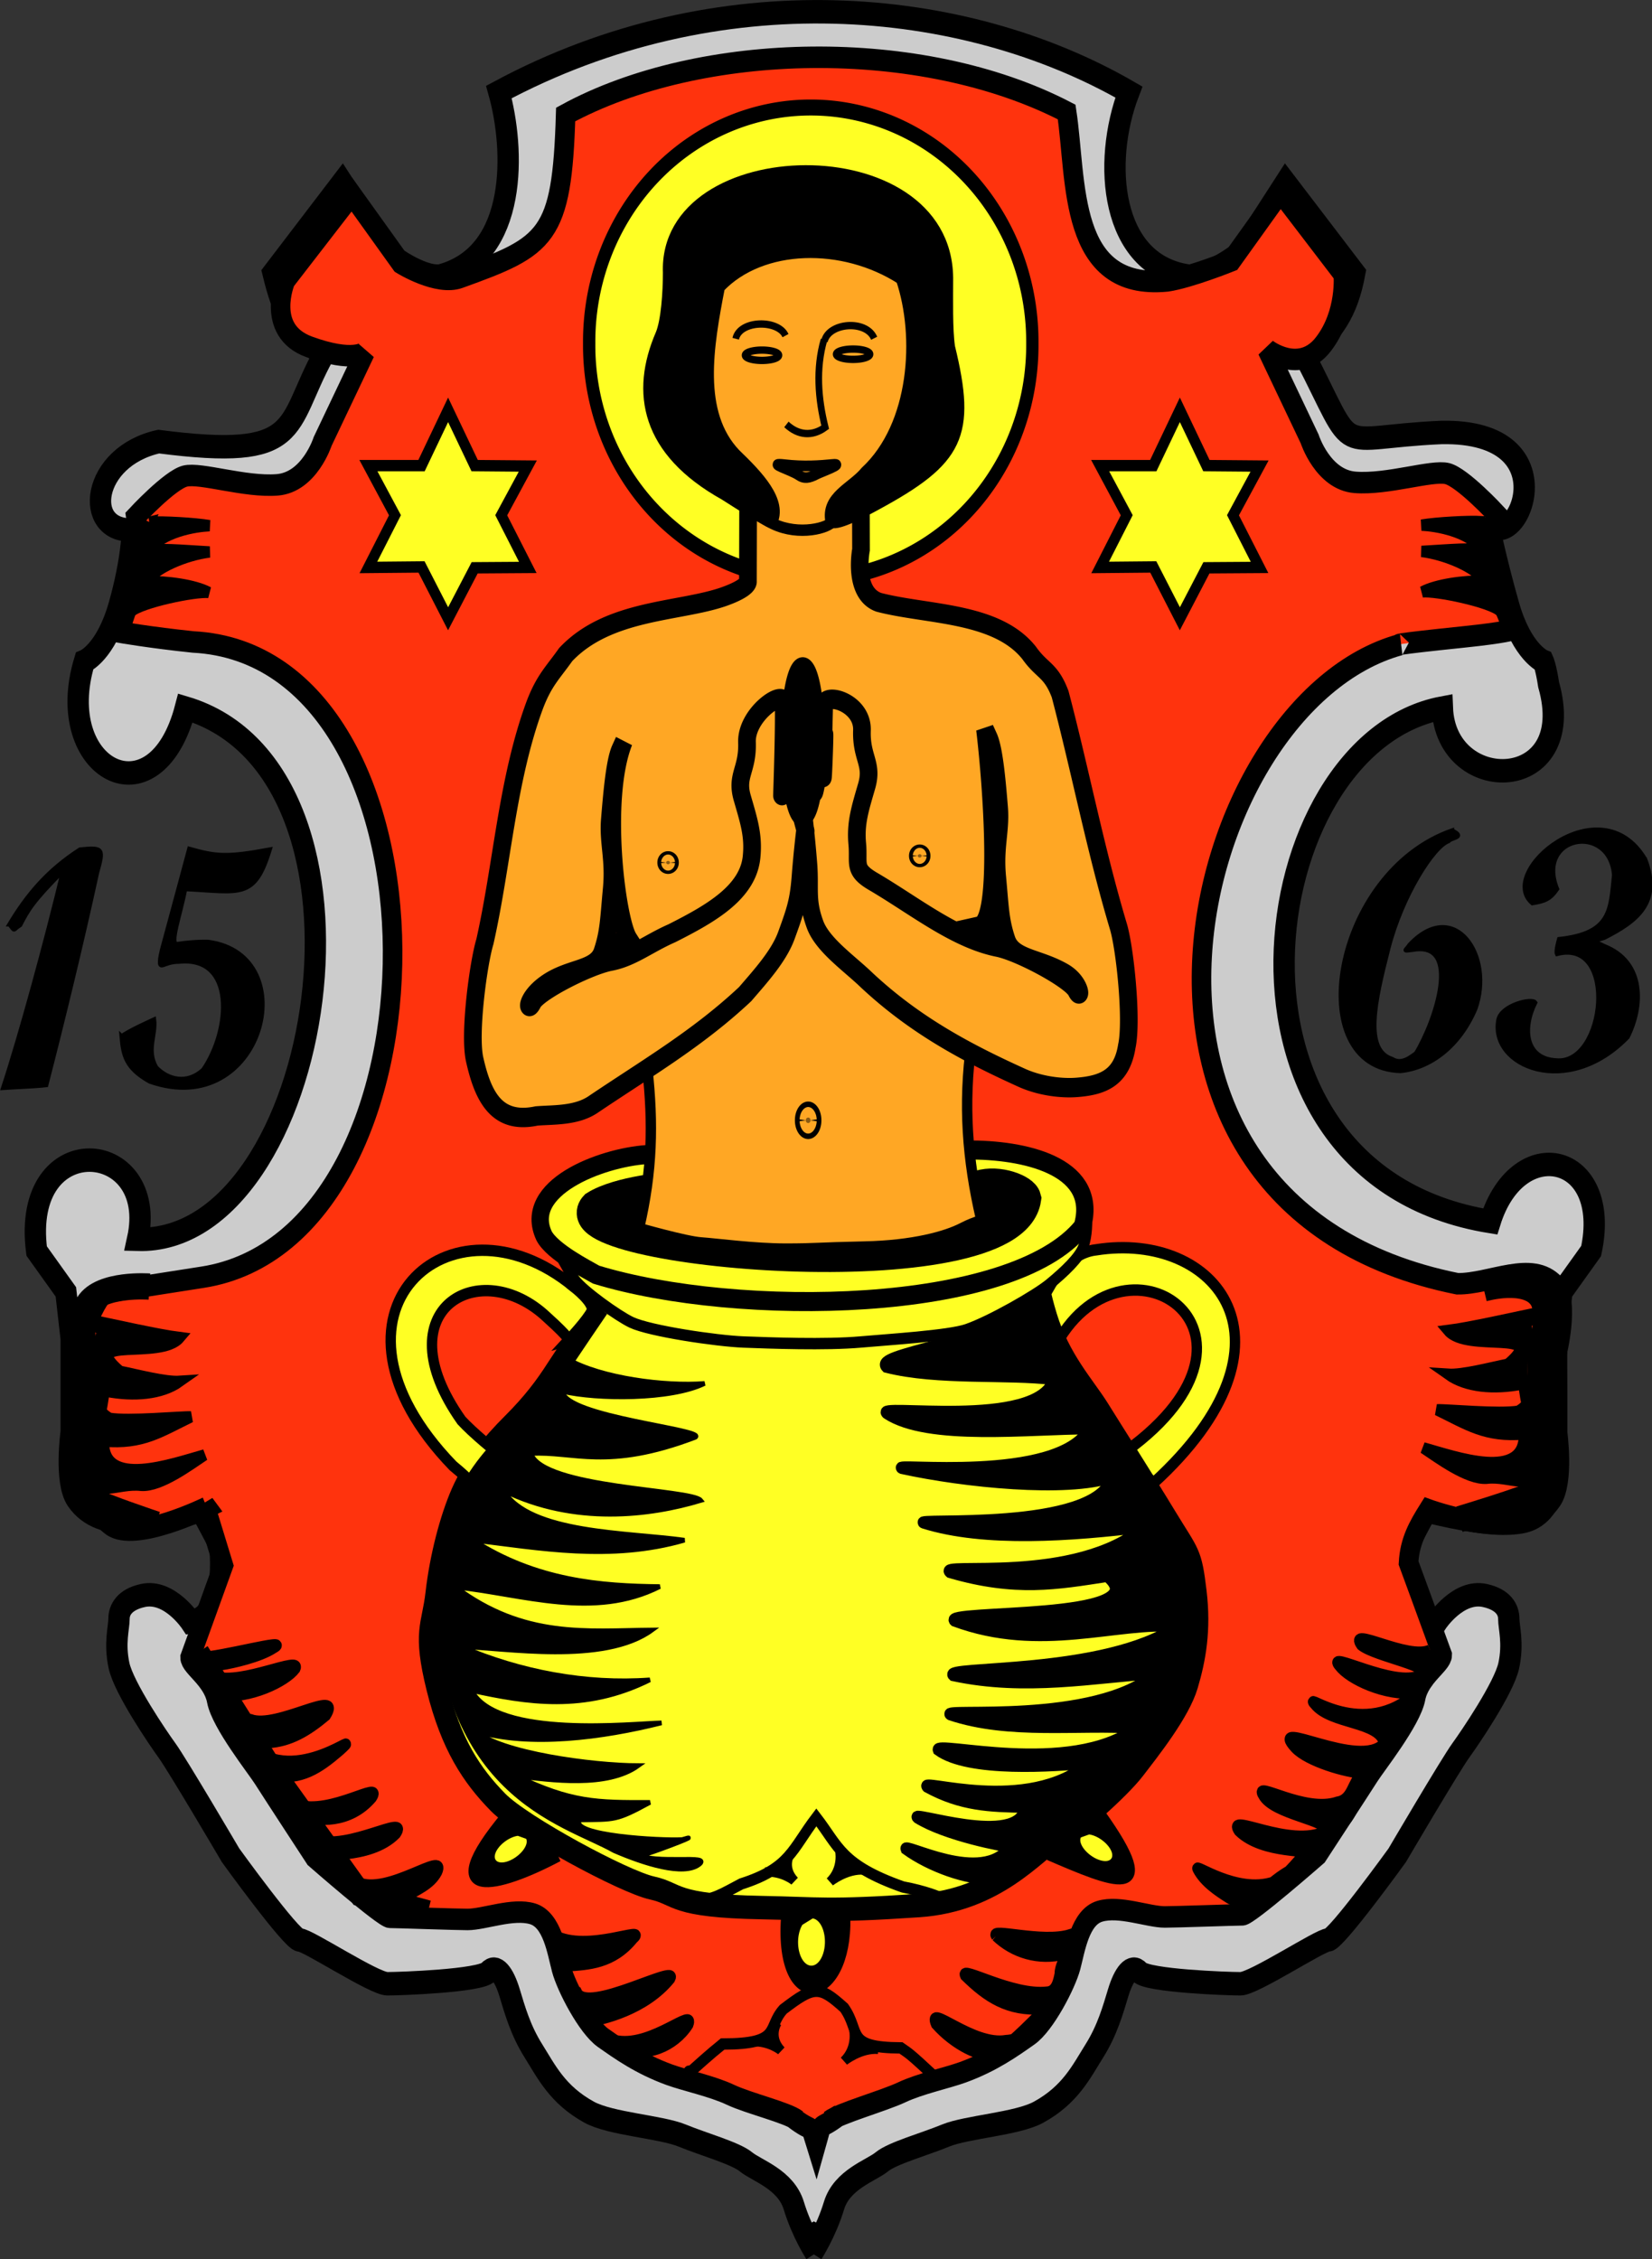 <svg xmlns="http://www.w3.org/2000/svg" width="135.863" height="185.772"><rect width="100%" height="100%" fill="#333333" stroke="none"/><g style="fill:#fff;fill-opacity:1"><path d="m79.076 197.69 1.027 2.31s-1.284-1.797-2.054-4.108c-.77-2.31-3.595-3.08-4.622-3.85-1.026-.771-4.107-1.541-6.161-2.312-2.054-.77-6.92-1.02-8.986-2.053-3.081-1.54-4.137-3.574-5.392-5.392-1.255-1.818-1.797-3.594-2.31-5.135-.514-1.54-1.284-2.567-2.054-1.797-.77.77-8.473 1.027-9.756 1.027-1.284 0-7.703-3.851-8.473-3.851-.77 0-6.675-7.446-6.675-7.446s-5.135-7.958-6.162-9.242c-.802-1.003-4.156-5.476-4.621-7.446-.465-1.97 0-3.337 0-4.107s.495-1.691 2.31-2.054c2.568-.514 4.622 2.31 4.622 2.31 2.324-.388 2.039-2.477 2.567-3.08.529-.604.257-3.595.257-3.595l-1.797-3.08s-4.365 1.026-6.675 1.026c-2.311 0-4.217-.498-5.392-2.054-1.175-1.555-.513-5.905-.513-5.905v-8.215l-.514-4.108-2.824-3.595c-1.562-10.994 11.916-9.977 9.756-1.027 17.972.462 25.39-41.096 4.621-46.726-2.931 10.25-12.915 5.37-9.756-4.108 0 0 2.054-.77 3.338-4.878 1.284-4.108 1.284-6.675 1.284-6.675-4.8.17-4.002-6.447 2.55-7.768 14.056 1.654 12.124-1.288 15.935-7.637-3.005-1.808-4.018-3.962-4.878-7.188l6.675-7.96 4.365 6.163s3.181 2.28 5.134 2.053c7.57-1.865 7.172-11.237 5.649-16.174 21.146-10.328 44.82-8.447 60.882 0-2.626 6.243-1.744 15.125 5.649 16.174 1.953.226 5.134-2.053 5.134-2.053l4.365-6.162 6.675 7.959c-.664 3.278-2.025 5.251-4.878 7.188 5.293 9.362 2.522 7.26 13.256 6.834 12.601-.224 7.219 11.017 4.52 7.898 0 0 .71 3.24 1.993 7.348 1.284 4.108 3.338 4.878 3.338 4.878s.256.513.513 2.054c2.999 9.611-9.93 9.831-10.27 2.054-18.374 3.133-23.953 40.947 4.622 45.157 2.714-7.932 11.806-6.005 9.756 2.596l-2.824 3.595-.514 4.108v8.215s.662 4.35-.513 5.905c-1.175 1.556-3.081 2.054-5.392 2.054-2.31 0-6.675-1.027-6.675-1.027l-1.797 3.081s-.272 2.99.257 3.594c.528.604.243 2.693 2.567 3.081 0 0 2.054-2.824 4.621-2.31 1.816.363 2.311 1.283 2.311 2.054 0 .77.465 2.137 0 4.107-.465 1.97-3.82 6.443-4.621 7.446-1.027 1.284-6.162 9.242-6.162 9.242s-5.905 7.446-6.675 7.446c-.77 0-7.189 3.851-8.473 3.851-1.283 0-8.986-.257-9.756-1.027-.77-.77-1.54.257-2.054 1.797-.513 1.54-1.055 3.317-2.31 5.135-1.255 1.818-2.311 3.851-5.392 5.391-2.067 1.034-6.932 1.284-8.986 2.054-2.054.77-5.135 1.54-6.161 2.311-1.027.77-3.852 1.54-4.622 3.851-.77 2.31-2.054 4.108-2.054 4.108l1.027-2.31" style="fill:#ccc;fill-opacity:1;stroke:#000;stroke-width:2.062;stroke-linecap:butt;stroke-linejoin:miter;stroke-miterlimit:4;stroke-opacity:1;stroke-dasharray:none" transform="matrix(.851 0 0 .935 -1.137 -1.795)"/></g><path d="M77.973 188.155c2.162 1.526 1.498.228 2.237 2.388.74-2.379.075-1.081 2.237-2.608l-.945.505c.947-.669 5.23-1.76 6.988-2.517 1.758-.756 4.38-1.259 5.892-1.76 2.885-.956 4.824-2.225 6.41-3.24 1.588-1.015 3.593-4.556 4.032-6.068.44-1.513.881-4.319 2.785-4.846 1.903-.527 4.682.495 6.294.495 1.098 0 6.847-.187 7.506-.187.66 0 7.253-5.257 7.253-5.257s4.137-5.76 5.016-7.021c.686-.984 4.07-4.863 4.468-6.797.397-1.935 2.567-3.02 2.567-3.777-1.235-3.108-3.255-8.1-3.255-8.1.114-1.888.888-3.142 1.935-4.661 0 0 5.15 1.718 8.943 1.142 3.793-.577 3.52-5.285 3.52-5.285v-5.756l-.074-3.777s1.296-4.668-.15-6.097c-2.243-2.213-6.302-.07-9.453-.112-37.801-6.938-26.137-51.05-5.542-56.201 0 0-1.244.014 6.13-.682 4.162-.393 4.806-.65 4.806-.65l-2.79-6.11 1.176-4.043s-3.275-3.224-4.762-3.562c-1.486-.337-5.781.994-8.904.77-3.123-.223-4.394-3.827-4.394-3.827l-4.102-7.852s3.124 2.238 5.423-.463c2.299-2.7 1.933-6.158 1.933-6.158l-6.07-7.226-4.762 6.05s-4.006 1.469-6.19 1.76c-9.634.865-8.702-8.783-9.712-14.854-14.051-6.65-35.383-6.251-48.418.219-.356 10.84-1.809 11.577-10.225 14.341-2.185.735-5.677-1.246-5.677-1.246l-4.762-6.05-6.404 7.542s-2.038 4.41 2.267 5.842c4.305 1.432 5.423.462 5.423.462l-4.102 7.852s-1.271 3.604-4.394 3.828c-3.123.224-7.417-1.108-8.904-.77-1.486.337-4.762 3.561-4.762 3.561l.66 4.043-2.274 6.11s3.008.481 7.17.874c25.638 1.203 25.423 52.379.901 55.865L11.39 115.6c-1.446 1.428-2.75 5.648-2.75 5.648l-.075 3.777v5.756s1.231 3.757 3.52 5.285c2.29 1.527 9.235-1.578 9.235-1.578l-.193-.238 1.795 5.336-3.214 8.1c0 .756 2.17 1.842 2.568 3.776.398 1.934 3.781 5.813 4.468 6.797.878 1.26 5.015 7.021 5.015 7.021s6.594 5.257 7.253 5.257c.659 0 6.408.187 7.506.187 1.612 0 4.391-1.022 6.295-.495 1.903.528 2.345 3.333 2.784 4.846.44 1.512 2.444 5.053 4.031 6.069 1.588 1.015 3.526 2.283 6.41 3.24 1.513.5 4.135 1.003 5.893 1.76 1.757.756 5.51 1.567 6.456 2.236z" style="fill:#ff330d;fill-opacity:1;stroke:#000;stroke-width:1.89;stroke-linecap:butt;stroke-linejoin:miter;stroke-miterlimit:4;stroke-opacity:1;stroke-dasharray:none" transform="matrix(.851 0 0 .935 -1.137 -1.795)"/><path d="M101.155 31.322a17.972 14.634 0 1 1-35.943 0 17.972 14.634 0 1 1 35.943 0z" transform="matrix(1.014 0 0 1.316 -17.67 -12.978)" style="fill:#ffff24;fill-opacity:1;fill-rule:nonzero;stroke:#000;stroke-width:.999;stroke-miterlimit:4;stroke-opacity:1;stroke-dasharray:none;stroke-dashoffset:0"/><path d="m36.938 51.823 5.135-.044 2.568 4.558 2.567-4.483 5.135-.031-2.567-4.59 2.567-4.325-5.135-.04-2.567-4.907-2.568 4.907h-5.135l2.568 4.364zM102.824 115.011s1.634-2.904 4.448-3.177c11.556-1.664 20.514 8.068 5.537 20.515 0 0-3.086-2.633-2.632-2.814 16.134-10.655-.562-20.53-6.99-8.986 0 0-1.18-1.816-1.543-2.542-.363-.726 1.18-2.996 1.18-2.996z" style="fill:#ffff24;fill-opacity:1;stroke:#000;stroke-width:1px;stroke-linecap:butt;stroke-linejoin:miter;stroke-opacity:1" transform="matrix(.851 0 0 .935 -1.137 -1.795)"/><path d="M59.183 116.854s-2.858 3.8-4.085 5.537c-1.09 1.543-2.27 2.995-4.266 4.81-1.997 1.816-3.813 3.813-4.902 6.082-1.09 2.27-2.054 5.632-2.45 8.805-.364 2.905-1.271 3.268.09 8.26 1.362 4.993 3.359 7.716 5.9 10.076 2.327 2.16 12.164 6.99 14.887 7.534 2.636.527 1.812 1.58 10.62 1.724 5.537.091 6.263.364 15.159-.181 7.538-.462 11.346-4.902 13.252-5.9 1.906-.999 6.173-4.448 7.625-6.173 1.452-1.724 4.314-4.995 5.083-7.352.75-2.3 1.26-4.81.817-8.17-.454-3.449-.635-3.176-2.814-6.444-2.178-3.268-5.174-7.534-6.535-9.531-1.362-1.997-3.813-4.357-5.083-8.17-1.271-3.812-.727-4.266-.727-4.266" style="fill:#ffff24;fill-opacity:1;stroke:#000;stroke-width:2.062;stroke-linecap:butt;stroke-linejoin:miter;stroke-miterlimit:4;stroke-opacity:1;stroke-dasharray:none" transform="matrix(.851 0 0 .935 -1.137 -1.795)"/><path d="M54.463 110.5s1.515 2.85 2.45 3.994c.817.998 4.176 3.177 5.447 3.721 1.8.772 8.26 1.634 10.801 1.725 2.566.091 7.988.272 11.347 0 2.662-.216 8.532-.545 10.257-1.09 2.287-.722 6.679-3.011 7.988-3.993 1.452-1.09 2.872-2.312 3.268-3.268.435-1.053.363-2.36.363-2.36M56.732 115.038c-11.863-8.88-25.874 2.376-11.619 15.794 1.834 1.372 2.22 1.94 2.22 1.94s2.918-2.712 2.464-2.893c-.454-.182-2.868-2.042-3.867-3.04-7.648-9.864 1.85-14.596 8.26-9.078 2.376 1.95 2.095 2.022 2.095 2.022s1.849-1.816 2.212-2.542c.363-.726-1.765-2.203-1.765-2.203z" style="fill:#ffff24;fill-opacity:1;stroke:#000;stroke-width:1px;stroke-linecap:butt;stroke-linejoin:miter;stroke-opacity:1" transform="matrix(.851 0 0 .935 -1.137 -1.795)"/><path d="M63.812 103.46c-4.426.279-12.054 2.929-9.894 7.148.817 1.41 4.148 2.942 5.03 3.41 13.684 3.808 40.275 3.452 46.982-4.216 1.609-5.077-4.922-6.696-10.62-6.746" style="fill:#ffff24;fill-opacity:1;stroke:#000;stroke-width:1.676;stroke-linecap:butt;stroke-linejoin:miter;stroke-miterlimit:4;stroke-opacity:1;stroke-dasharray:none" transform="matrix(.851 0 0 .935 -1.137 -1.795)"/><path d="M66.171 106.349s-5.078.34-7.442 1.7c-4.163 4.018 40.486 7.665 41.845-.726-.198-.732-2.725-1.632-4.629-1.09" style="fill:#000;fill-opacity:1;stroke:#000;stroke-width:2.771;stroke-linecap:butt;stroke-linejoin:miter;stroke-miterlimit:4;stroke-opacity:1;stroke-dasharray:none" transform="matrix(.851 0 0 .935 -1.137 -1.795)"/><path d="M63.086 109.955s4.538 1.18 5.99 1.27c1.453.092 5.175.545 8.17.545 2.996 0 2.905-.09 7.625-.181 4.72-.09 7.897-.908 9.44-1.634 1.543-.726 1.906-.545 1.816-.908-1.307-5.155-1.723-9.963-.908-15.408l-16.43-13.23-14.886 15.545c.566 4.756.49 8.925-.817 14.001z" style="fill:#ffa724;fill-opacity:1;stroke:#000;stroke-width:1px;stroke-linecap:butt;stroke-linejoin:miter;stroke-opacity:1" transform="matrix(.851 0 0 .935 -1.137 -1.795)"/><path d="M62.087 85.628s-3.33-.28-.002-1.145c-1.148-1.645-2.662-12.313-.451-17.372l-.363.726c-.545 1.09-.817 4.176-.999 6.173-.181 1.997.454 3.449.182 6.081-.273 2.633-.273 3.813-.908 5.537-.636 1.725-3.217 1.368-5.537 2.905-1.95 1.292-1.725 2.542-1.18 1.543.544-.998 5.446-3.268 7.534-3.63 2.088-.364 3.63-1.544 5.9-2.451 3.75-1.725 7.435-3.607 7.715-6.808.182-1.816-.272-3.086-.907-5.083-.636-1.997.544-2.451.454-4.902-.091-2.45 3.518-4.7 3.544-3.517.09 4.175-.458 13.774.086 3.88.143-2.592.636 2.542 1.453 5.446.817 2.905.544 1.816.544 1.816s-.272 1.997-.453 4.175c-.182 2.179-.508 3.04-1.362 5.174-.726 1.816-2.45 3.54-3.994 5.174-4.615 3.938-9.507 6.517-14.705 9.713-1.634.998-3.842.88-5.446.998-3.783.726-5.16-1.592-5.991-4.992-.545-2.27.363-8.442.998-10.348 1.695-6.88 2.139-14.188 4.811-20.787.908-2.178 1.725-2.814 2.996-4.448 4.139-4.001 10.961-3.73 15.25-5.083 2.54-.817 2.36-1.361 2.36-1.361l.018-6.428 10.902.008.01 3.64s-.817 3.812 1.724 4.629c4.67 1.109 11.373.833 14.524 4.448 1.27 1.634 2.087 1.452 2.995 3.63 1.96 6.788 3.415 13.689 5.628 20.424.635 1.906 1.361 8.26.817 10.53-.487 2.788-2.311 3.46-4.902 3.63-1.385.09-3.396-.106-5.174-.817-5.432-2.235-10.406-4.658-15.068-8.623-1.687-1.485-4.266-3.086-4.992-4.902-.854-2.133-.454-3.086-.636-5.264a90.764 90.764 0 0 0-.453-4.176s-.273 1.09.544-1.815c.817-2.905-.16 3.826 1.453-5.446.091-.527-.382 10.394-.02-2.587.034-1.183 3.741-.227 3.65 2.223-.09 2.451 1.09 2.905.454 4.902-.635 1.997-1.09 3.268-.908 5.083.182 1.816-.453 2.27 1.634 3.359 3.958 2.126 7.812 4.955 11.891 5.718 2.088.364 7.08 2.814 7.625 3.813.545.998.534-.644-1.18-1.543-2.476-1.3-4.902-1.18-5.537-2.905-.635-1.725-.635-2.905-.908-5.537-.272-2.632.363-4.085.182-6.082-.182-1.997-.454-5.083-.999-6.172l-.363-.726c.696 5.265 1.56 16.878-.546 17.308 2.737 1.537.093 1.209.093 1.209" style="fill:#ffa724;fill-opacity:1;stroke:#000;stroke-width:1.708;stroke-linecap:butt;stroke-linejoin:miter;stroke-miterlimit:4;stroke-opacity:1;stroke-dasharray:none" transform="matrix(.851 0 0 .935 -1.137 -1.795)"/><path d="M80.372 67.157a1.4 6.58 0 1 1-2.802 0 1.4 6.58 0 1 1 2.802 0z" transform="matrix(.808 0 0 .935 2.21 -1.795)" style="fill:#000;fill-opacity:1;fill-rule:nonzero;stroke:#000;stroke-width:1.708;stroke-miterlimit:4;stroke-opacity:1;stroke-dasharray:none;stroke-dashoffset:0"/><path d="M69.621 22.633 65.446 36.43l8.442 9.44s-1.088.092 1.27 1.635c2.36 1.543 5.447 1.089 6.445.453.999-.635 7.988-6.081 8.17-6.626.181-.544 2.541-8.805 1.815-11.074-.726-2.27-2.27-7.08-3.268-7.715-.998-.636-9.712-3.177-10.166-2.905-.454.272-8.533 2.995-8.533 2.995z" style="fill:#ffa724;fill-opacity:1;stroke:#000;stroke-width:1px;stroke-linecap:butt;stroke-linejoin:miter;stroke-opacity:1" transform="matrix(.851 0 0 .935 -1.137 -1.795)"/><path d="M72.435 31.71c.398-1.655 4.109-1.703 4.811-.272M81.006 31.94c.397-1.656 4.05-1.928 4.81-.272" style="fill:none;stroke:#000;stroke-width:.645;stroke-linecap:butt;stroke-linejoin:miter;stroke-miterlimit:4;stroke-opacity:1;stroke-dasharray:none" transform="matrix(.851 0 0 .935 -1.137 -1.795)"/><path d="M76.702 33.072a1.634.454 0 1 1-3.268 0 1.634.454 0 1 1 3.268 0z" transform="matrix(.851 0 0 .935 -1.214 -1.71)" style="fill:#ffa724;fill-opacity:.446;fill-rule:nonzero;stroke:#000;stroke-width:.645;stroke-miterlimit:4;stroke-opacity:1;stroke-dasharray:none;stroke-dashoffset:0"/><path d="M76.702 33.072a1.634.454 0 1 1-3.268 0 1.634.454 0 1 1 3.268 0z" transform="matrix(.851 0 0 .935 6.277 -1.795)" style="fill:#ffa724;fill-opacity:.446;fill-rule:nonzero;stroke:#000;stroke-width:.645;stroke-miterlimit:4;stroke-opacity:1;stroke-dasharray:none;stroke-dashoffset:0"/><path d="M80.968 31.801c-.799 2.536-.575 5.166.114 7.694-1.244.822-2.605.726-3.745-.25" style="fill:none;stroke:#000;stroke-width:.645;stroke-linecap:butt;stroke-linejoin:miter;stroke-miterlimit:4;stroke-opacity:1;stroke-dasharray:none" transform="matrix(.851 0 0 .935 -1.137 -1.795)"/><path d="M70.892 27.172c-1.094 5.162-2.247 11.082 1.543 14.705 2.15 1.886 4.586 4.169 3.487 6.033-.544-.181-3.033-1.585-4.576-2.493-7.63-3.873-8.58-9-6.172-14.07.544-1.18.726-3.721.726-5.446-.493-11.722 26.912-12.307 27.05.454 0 1.906-.065 4.534.181 6.082 2.07 7.734.924 9.904-7.17 13.888-1.42.706-3.904 1.906-4.358 1.452-.473-2.18 2.052-2.91 3.359-4.357 4.802-4.06 5.324-11.935 3.449-16.974-5.578-3.288-13.476-3.152-17.519.726z" style="fill:#000;fill-opacity:1;stroke:#000;stroke-width:1px;stroke-linecap:butt;stroke-linejoin:miter;stroke-opacity:1" transform="matrix(.851 0 0 .935 -1.137 -1.795)"/><path d="M77.155 42.784c1.86.195 3.408.093 4.657-.02 1.25-.115-1.2.676-1.57.864-.712.33-1.17.423-1.757.056-.726-.454-3.19-1.094-1.33-.9z" style="fill:none;stroke:#000;stroke-width:.939;stroke-linecap:butt;stroke-linejoin:miter;stroke-miterlimit:4;stroke-opacity:1;stroke-dasharray:none" transform="matrix(.851 0 0 .935 -1.137 -1.795)"/><path d="M65.083 77.414a.182.136 0 1 1-.363 0 .182.136 0 1 1 .363 0z" transform="matrix(.851 0 0 .935 -.287 -1.456)" style="fill:#000;fill-opacity:.463;fill-rule:nonzero;stroke:#000;stroke-width:1.708;stroke-miterlimit:4;stroke-opacity:1;stroke-dasharray:none;stroke-dashoffset:0"/><path d="M65.083 77.414a.182.136 0 1 1-.363 0 .182.136 0 1 1 .363 0z" transform="matrix(.851 0 0 .935 20.408 -2.007)" style="fill:#000;fill-opacity:.463;fill-rule:nonzero;stroke:#000;stroke-width:1.708;stroke-miterlimit:4;stroke-opacity:1;stroke-dasharray:none;stroke-dashoffset:0"/><path d="M65.083 77.414a.182.136 0 1 1-.363 0 .182.136 0 1 1 .363 0z" transform="matrix(1.052 0 0 1.542 -1.812 -27.253)" style="fill:#000;fill-opacity:.463;fill-rule:nonzero;stroke:#000;stroke-width:1.708;stroke-miterlimit:4;stroke-opacity:1;stroke-dasharray:none;stroke-dashoffset:0"/><path d="M68.714 168.956c1.361.182 2.541-.544 4.266-1.361 4.702-1.366 4.878-3.012 7.249-5.85 2.166 2.554 2.381 4.195 8.364 6.122 2.178.363 3.54.908 3.54.908" style="fill:none;stroke:#000;stroke-width:1px;stroke-linecap:butt;stroke-linejoin:miter;stroke-opacity:1" transform="matrix(.851 0 0 .935 -1.137 -1.795)"/><path d="M56.278 121.483c3.182 1.64 9.329 2.378 13.154 2.102-3.265 1.462-10.42 1.409-13.727.699.248 2.267 14.032 3.35 12.84 4.034-8.549 2.96-11.773 1.214-15.887 1.431 1.135 3.079 15.535 3.128 16.417 4.124-4.927 1.351-12.224 2.179-19.069-.866 2.513 3.816 12.048 3.662 17.482 4.363-7.145 1.882-14.096.683-20.422-.006 6.104 3.598 12.382 4.03 18.036 4.086-6.375 2.933-13.207.68-19.733.042 6.638 4.536 12.652 3.833 18.988 3.776-4.654 3.096-14.292 1.555-18.428 1.469 5.688 2.222 12.032 3.325 18.21 2.915-6.325 2.87-11.966 1.973-17.208.94 2.405 4.252 15.705 2.887 18.333 2.846-5.647 1.286-12.694 2.16-17.93.732 2.402 1.916 11.228 3.016 15.693 3.026-3.022 1.977-8.418 1.276-11.79.908 5.335 2.324 7.733 2.34 12.914 2.326-3.315 1.645-3.388 1.483-6.784 1.543-1.02 1.377 7.837 1.832 9.894 1.725 2.156-.607-1.813.787-3.449 1.271H62.76c1.977.965 7.418-.013 6.17.9-1.517 1.081-5.414-.08-8.243-1.192-4.984-2.563-17.42-4.853-17.343-24.495 2.019-10 6.881-11.545 9.921-15.404.92-1.166 2.787-2.578 3.014-3.295zm6.445 46.293c-.212-.181-.242-.453-.454-.635" style="fill:#000;fill-opacity:1;stroke:#000;stroke-width:.41;stroke-linecap:butt;stroke-linejoin:miter;stroke-miterlimit:4;stroke-opacity:1;stroke-dasharray:none" transform="matrix(.851 0 0 .935 -1.137 -1.795)"/><path d="M101.39 116.318c-4.954 3.939-15.775 4.572-14.408 5.828 4.962 1.151 11.747.58 16.159 1.085-1.452 4.493-17.644 2.008-16.1 3.002 4.012 2.396 13.837 1.333 19.548 1.333-2.955 4.884-19.514 2.938-18.1 3.483 6.023 1.203 15.92 2.11 20.279.783-1.404 4.885-19.602 3.527-18.171 4.02 5.876 1.686 14.326 1.128 21.348.338-6.68 5.192-20.164 3.016-18.823 4.006 6.382 1.697 10.38 1.02 15.192.352 5.042 3.923-16.04 2.897-14.753 3.915 8.355 2.823 15.711.05 21.53.483-6.988 4.36-22.775 3.43-21.66 4.317 6.98 1.378 13.768.162 19.603-.182-5.824 4.616-20.973 2.995-19.879 3.632 5.746 1.758 12.518.82 17.99 1.18-6.39 4.338-19.535 1.032-19.169 1.92 2.987 1.986 11.286 1.426 14.612 1.145-5.974 4.647-16.58 1.229-15.669 2.112 3.315 1.645 6.069 1.721 9.465 1.78-.46 3.672-11.36.146-10.396.933 2.756 1.559 8.4 2.53 8.932 2.54-2.57 3.49-10.382-.498-10.057.204 2.381 1.568 5.933 2.675 8.198 2.63-.217.016 20.34-12.616 19.67-24.002-2.018-10-9.598-16.856-11.576-19.103-.983-1.117-3.538-7.016-3.766-7.734zM50.287 161.604c-7.15 7.804-.785 6.333 4.993 3.54" style="fill:#000;fill-opacity:1;stroke:#000;stroke-width:1px;stroke-linecap:butt;stroke-linejoin:miter;stroke-opacity:1" transform="matrix(.851 0 0 .935 -1.137 -1.795)"/><path d="M52.375 164.236a1.316.635 0 1 1-.436-.472" transform="matrix(.963 -.641 .555 1.112 -98.317 2.143)" style="fill:#ffff24;fill-opacity:1;fill-rule:nonzero;stroke:none"/><path d="M50.287 161.604c-6.204 7.916-1.14 5.941 4.993 3.54" style="fill:#000;fill-opacity:1;stroke:#000;stroke-width:1px;stroke-linecap:butt;stroke-linejoin:miter;stroke-opacity:1" transform="matrix(-.851 0 0 .935 133.3 -1.909)"/><path d="M52.375 164.236a1.316.635 0 1 1-.436-.472" transform="matrix(-.963 -.641 -.555 1.112 230.48 2.03)" style="fill:#ffff24;fill-opacity:1;fill-rule:nonzero;stroke:none"/><path d="M50.287 161.604c-5.63 6.726.368 9.597 4.657 3.299" style="fill:#000;fill-opacity:1;stroke:#000;stroke-width:1px;stroke-linecap:butt;stroke-linejoin:miter;stroke-opacity:1" transform="scale(.851 .935) rotate(-35.687 74.146 125.252)"/><path d="M52.641 164.236a1.582.952 0 1 1-.524-.708" transform="matrix(.063 -1.226 1.155 .164 -126.17 195.35)" style="fill:#ffff24;fill-opacity:1;fill-rule:nonzero;stroke:none"/><path d="M67.806 184.206c.09-.121.182-.242 0 0zM67.624 184.478c2.92-2.396 2.93-2.32 3.548-2.799 5.779-.007 4.199-1.366 5.86-3.054 3.004-2.083 3.473-2.098 5.885-.131 1.681 2.19.055 3.501 5.491 3.527.831.523.829.474 3.248 2.523" style="fill:none;stroke:#000;stroke-width:1px;stroke-linecap:butt;stroke-linejoin:miter;stroke-opacity:1" transform="matrix(.851 0 0 .935 -1.137 -1.795)"/><path d="M15.8 47.844c1.232-.073 4.381.088 5.786.307-1.375.058-4.616.524-5.919 2.231 1.046-.254 2.93-.077 5.923.08-2.292.26-5.299 1.405-6.08 2.617 1.947-.052 4.671.297 5.998.944-1.293-.13-6.526.863-7.5 1.676-1.526-1.347 1.133-6.366 1.793-7.855zM20.71 147.678c1.815.044 8.906-1.767 7.056-.842-1.29.781-3.968 1.333-5.062 1.477-.563.03-1.747.63-.576 1.08 2.656.719 8.36-1.87 7.749-.729-.928 1.126-4.386 2.656-7.426 2.368 1.38.802 1.488 2.194 3.11 2.13 2.534.861 8.975-2.868 7.26-.38-1.746 1.331-3.443 2.268-5.552 2.382-.707.114-1.567-.453-1.704.323 4.307 3.769 11.298-1.881 8.593.365-2.022 1.58-3.71 2.62-6.506 2.232 1.031.804.944 2.343 2.41 2.568 3.246.957 8.348-2.257 7.207-.647-2.126 2.262-5.212 2.148-7.189 1.526.284.767.875 1.878 1.76 2.192 3.11 1.022 9.092-2.357 7.758-.552-2.565 2.392-7.909 1.63-7.02 2.044 1.182.627 2.017 1.835 3.307 2.247 2.91 1.25 8.657-2.894 7.697-.925-.648 1.124-2.014 1.571-3.091 2.194-1.195.667-2.754.903-3.53-.502-1.164-1.002-2.353-2.031-3.8-2.619-1.386-.865-1.353-1.941-2.67-2.893-1.226-.752-2.411-2.573-2.799-3.88-.57-1.463-1.976-2.245-3.022-3.313-.709-1.079-1.222-2.293-1.882-3.394-.862-1.183-1.418-2.56-2.251-3.76-.137-.294-.14-.732-.473-.888M139.538 147.044c-2.11.94-8.02-2.216-6.642-.45 1.39 1.01 7.45 1.933 5.696 2.67-2.478 1.166-9.247-2.318-7.808-.841.928 1.125 4.386 2.655 7.426 2.368-5.085 4.297-10.982-.137-9.837.965 1.556 1.816 6.341 1.487 6.723 3.49-2.325 2.426-11.362-2.4-8.593.364 1.218 1.2 4.974 2.179 6.506 2.233-1.031.804-.944 2.343-2.41 2.568-3.174.998-8.114-1.946-7.207-.648.967 1.738 6.563 2.215 6.08 3.214-3.497 1.564-9.686-1.767-8.41-.047 2.352 2.105 7.336 1.567 6.311 2.043-1.653 1.748-2.193 2.227-2.951 2.472-3.586 1.096-7.758-1.744-7.343-1.15.648 1.125 1.955 1.908 3.032 2.53 1.195.668 2.813.567 3.59-.837 1.163-1.002 2.293-1.64 3.74-2.227 1.386-.865 2.004-2.278 3.32-3.23 1.227-.751 1.82-2.629 2.208-3.936.57-1.462 1.976-2.245 3.022-3.313.709-1.078 1.222-2.293 1.882-3.394.862-1.183 1.418-2.56 2.251-3.759.137-.294.14-.733.473-.889M54.903 172.13c3.211 1.575 9.126-.942 7.616.263-1.982 2.212-4.362 2.278-6.4 2.412-.005.534-.207.105-.23.73.143.688.356 1.588 1.218 1.634 1.016 1.904 9.85-2.604 8.997-1.243-2.434 2.714-6.48 3.588-8.174 3.828.8.898 1.901 1.622 3.136 1.673 3.386.468 7.436-3.054 6.784-1.454-1.322 1.89-4.163 2.986-6.258 1.98-1.968-.975-3.278-2.521-4.861-3.74-.494-.551-.634-1.324-.812-2.024-.122-.702-.431-1.343-.752-1.972-.209-.644-.58-1.423-.264-2.088zM97.599 172.174c1.651 1.443 4.114 2.166 6.636 1.572.005.534-.502 1.114-.478 1.738-.143.688-.357 1.59-1.22 1.634-3.368.358-8.425-2.367-7.932-1.467 2.136 1.909 4.153 3.122 7.47 2.927.026.402-.128.67-.36 1.126-.8.897-1.901 1.622-3.135 1.673-3.269.524-7.673-3.391-6.785-1.454 1.8 1.845 4.406 2.98 5.608 2.652 2.094-1.184 3.783-3.082 5.512-4.412.493-.551.633-1.324.81-2.024.124-.703.432-1.343.753-1.972.209-.644.58-1.423.264-2.088-2.668.76-7.799-.652-7.143.095z" style="fill:#000;fill-opacity:1;stroke:#000;stroke-width:1px;stroke-linecap:butt;stroke-linejoin:miter;stroke-opacity:1" transform="matrix(.851 0 0 .935 -1.137 -1.795)"/><path d="m-164.258 166.406 8.594 13.086 9.766 13.086 7.617 1.953" transform="matrix(.728 0 0 .759 135.858 9.597)" style="fill:none;stroke:#000;stroke-width:2.608;stroke-linecap:butt;stroke-linejoin:miter;stroke-miterlimit:4;stroke-opacity:1;stroke-dasharray:none"/><path d="M9.316 117.859c3.13.587 7.261 1.45 9.392 1.695-1.86 2.003-9.857-.222-5.77 2.97 1.695.31 4.376.964 5.764.88-1.753 1.133-4.438 1.326-7.077.866-1.142 1.23-.671 1.822.281 2.381 1.83.29 6.955-.16 7.869-.123-2.924 1.29-4.673 2.412-8.386 2.126-.14 4.245 6.628 2.004 9.714 1.222-1.37.824-4.234 2.783-6.11 2.672-2.306-.259-4.578 1.283-4.765-1.159-.06-2.912 2.08-7.766 1.018-10.371-.294-.78-.301-1.76.076-2.05z" style="fill:#000;fill-opacity:1;stroke:#000;stroke-width:1px;stroke-linecap:butt;stroke-linejoin:miter;stroke-opacity:1" transform="matrix(.851 0 0 .935 -1.137 -1.795)"/><path d="M15.777 115.066s-4.68-.317-6.017 1.586c-1.024 1.456.167 4.914.167 4.914s-.266 11.906.501 12.365c.768.459 6.018 2.06 6.018 2.06" style="fill:none;stroke:#000;stroke-width:2.309;stroke-linecap:butt;stroke-linejoin:miter;stroke-miterlimit:4;stroke-opacity:1;stroke-dasharray:none" transform="matrix(.851 0 0 .935 -1.137 -1.795)"/><path d="M9.316 117.859c3.13.587 7.261 1.45 9.392 1.695-1.86 2.003-9.857-.222-5.77 2.97 1.695.31 4.376.964 5.764.88-1.753 1.133-4.438 1.326-7.077.866-1.142 1.23-.671 1.822.281 2.381 1.83.29 6.955-.16 7.869-.123-2.924 1.29-4.673 2.412-8.386 2.126-.14 4.245 6.628 2.004 9.714 1.222-1.37.824-4.234 2.783-6.11 2.672-2.306-.259-4.578 1.283-4.765-1.159-.06-2.912 2.08-7.766 1.018-10.371-.294-.78-.301-1.76.076-2.05z" style="fill:#000;fill-opacity:1;stroke:#000;stroke-width:1px;stroke-linecap:butt;stroke-linejoin:miter;stroke-opacity:1" transform="matrix(-.851 0 0 .935 135.015 -2.379)"/><path d="M15.276 115.859s-4.179-1.11-5.516.793c-1.024 1.456.167 4.914.167 4.914s-.266 11.906.501 12.365c.768.459 7.188 2.22 7.188 2.22" style="fill:none;stroke:#000;stroke-width:2.309;stroke-linecap:butt;stroke-linejoin:miter;stroke-miterlimit:4;stroke-opacity:1;stroke-dasharray:none" transform="matrix(-.851 0 0 .935 135.015 -2.379)"/><path d="M144.506 47.796c-1.231-.074-4.38.087-5.786.306 1.375.058 4.616.524 5.92 2.231-1.046-.254-2.93-.077-5.923.08 2.292.26 5.299 1.405 6.079 2.617-1.947-.052-4.67.297-5.997.944 1.292-.13 6.526.863 7.5 1.676 1.526-1.347-1.133-6.365-1.793-7.854z" style="fill:#000;fill-opacity:1;stroke:#000;stroke-width:1px;stroke-linecap:butt;stroke-linejoin:miter;stroke-opacity:1" transform="matrix(.851 0 0 .935 -1.137 -1.795)"/><path d="m107.656 51.823 5.135-.044 2.568 4.558 2.567-4.483 5.135-.031-2.568-4.59 2.568-4.325-5.135-.04-2.567-4.907-2.568 4.907h-5.135l2.568 4.364z" style="fill:#ffff24;fill-opacity:1;stroke:#000;stroke-width:1px;stroke-linecap:butt;stroke-linejoin:miter;stroke-opacity:1" transform="matrix(.851 0 0 .935 -1.137 -1.795)"/><path d="M11.596 82.458c1.438-2.4 3.123-4.429 5.798-6.146 1.94-.208 1.942-.054 1.392 1.913-1.246 5.741-2.849 12.32-4.175 17.452-1.083.12-2.156.138-3.537.232 1.45-4.417 3.524-12.018 4.929-17.858-2.554 2.565-2.906 3.257-3.537 4.465-.655.416-.368.568-.87-.058zM20.815 91.677c.464-.406 2.667-1.392 2.667-1.392.168 1.257-.66 2.515.174 3.943.935.98 2.525 1.445 3.885.174 2.25-3.294 2.658-9.372-2.03-8.871-.985 0-1.39.463-1.507.232-.116-.232.116-1.16.232-1.566.116-.406 2.146-7.943 2.146-7.943 2.216.628 3.107.71 6.61.058-1.26 4.11-2.36 3.475-6.958 3.247-.406 2.145-1.331 4.626-.638 4.522 1.56-.234 2.551-.174 2.551-.174 8.027 1.088 4.464 14.734-4.812 11.48-1.961-1.097-2.187-2.134-2.32-3.71zM130.226 74.746c-9.867 3.457-12.472 19.557-4.233 19.772 2.374-.237 4.792-1.939 6.147-5.103 1.568-4.366-1.707-9.183-5.393-5.276-.348.522-.638.522.29.406 4.037-.686 1.854 5.868.232 8.523-.348.232-1.16.986-1.971.464-2.322-.737-1.44-4.706-.303-9.123 1.103-4.282 3.69-8.354 4.941-8.793.261-.324 1.445-.293.29-.87zM146.113 77.123c1.348 3.545-.685 5.08-3.363 6.436-1.044.348-1.044.174 0 .696 3.35 1.32 3.184 4.963 1.913 7.48-4.94 5.102-11.38 2.403-10.61-1.45.276-1.194 2.771-1.788 3.015-1.391-1.077 2.157-.81 4.63 1.74 4.754 4.053.385 5.116-10.073.057-8.755-.116-.232.174-1.218.174-1.218 4.292-.464 4.227-2.38 4.523-5.276-.359-4.314-6.47-3.246-4.697 1.16-.585.85-1.043.997-2.029 1.16-3.009-2.55 5.61-9.807 9.277-3.596z" transform="matrix(1 0 0 1 -10.812 -6.454)" style="fill:#000;fill-opacity:1;stroke:#000;stroke-width:.354;stroke-linecap:butt;stroke-linejoin:miter;stroke-miterlimit:4;stroke-opacity:1;stroke-dasharray:none"/><path d="M62.928 153.936c1.457-.074 2.41.732 2.41.732-1.106-1.162-.325-2.313-.325-2.313M71.077 153.771c-1.454-.126-2.814.96-2.814.96 1.15-1.121.79-2.614.79-2.614M72.234 168.512c-1.454-.126-2.814.96-2.814.96 1.15-1.12.79-2.614.79-2.614M61.833 167.889c1.458-.074 2.41.732 2.41.732-1.106-1.162-.325-2.313-.325-2.313" style="fill:#000;fill-opacity:1;stroke:#000;stroke-width:.77px;stroke-linecap:butt;stroke-linejoin:miter;stroke-opacity:1"/></svg>